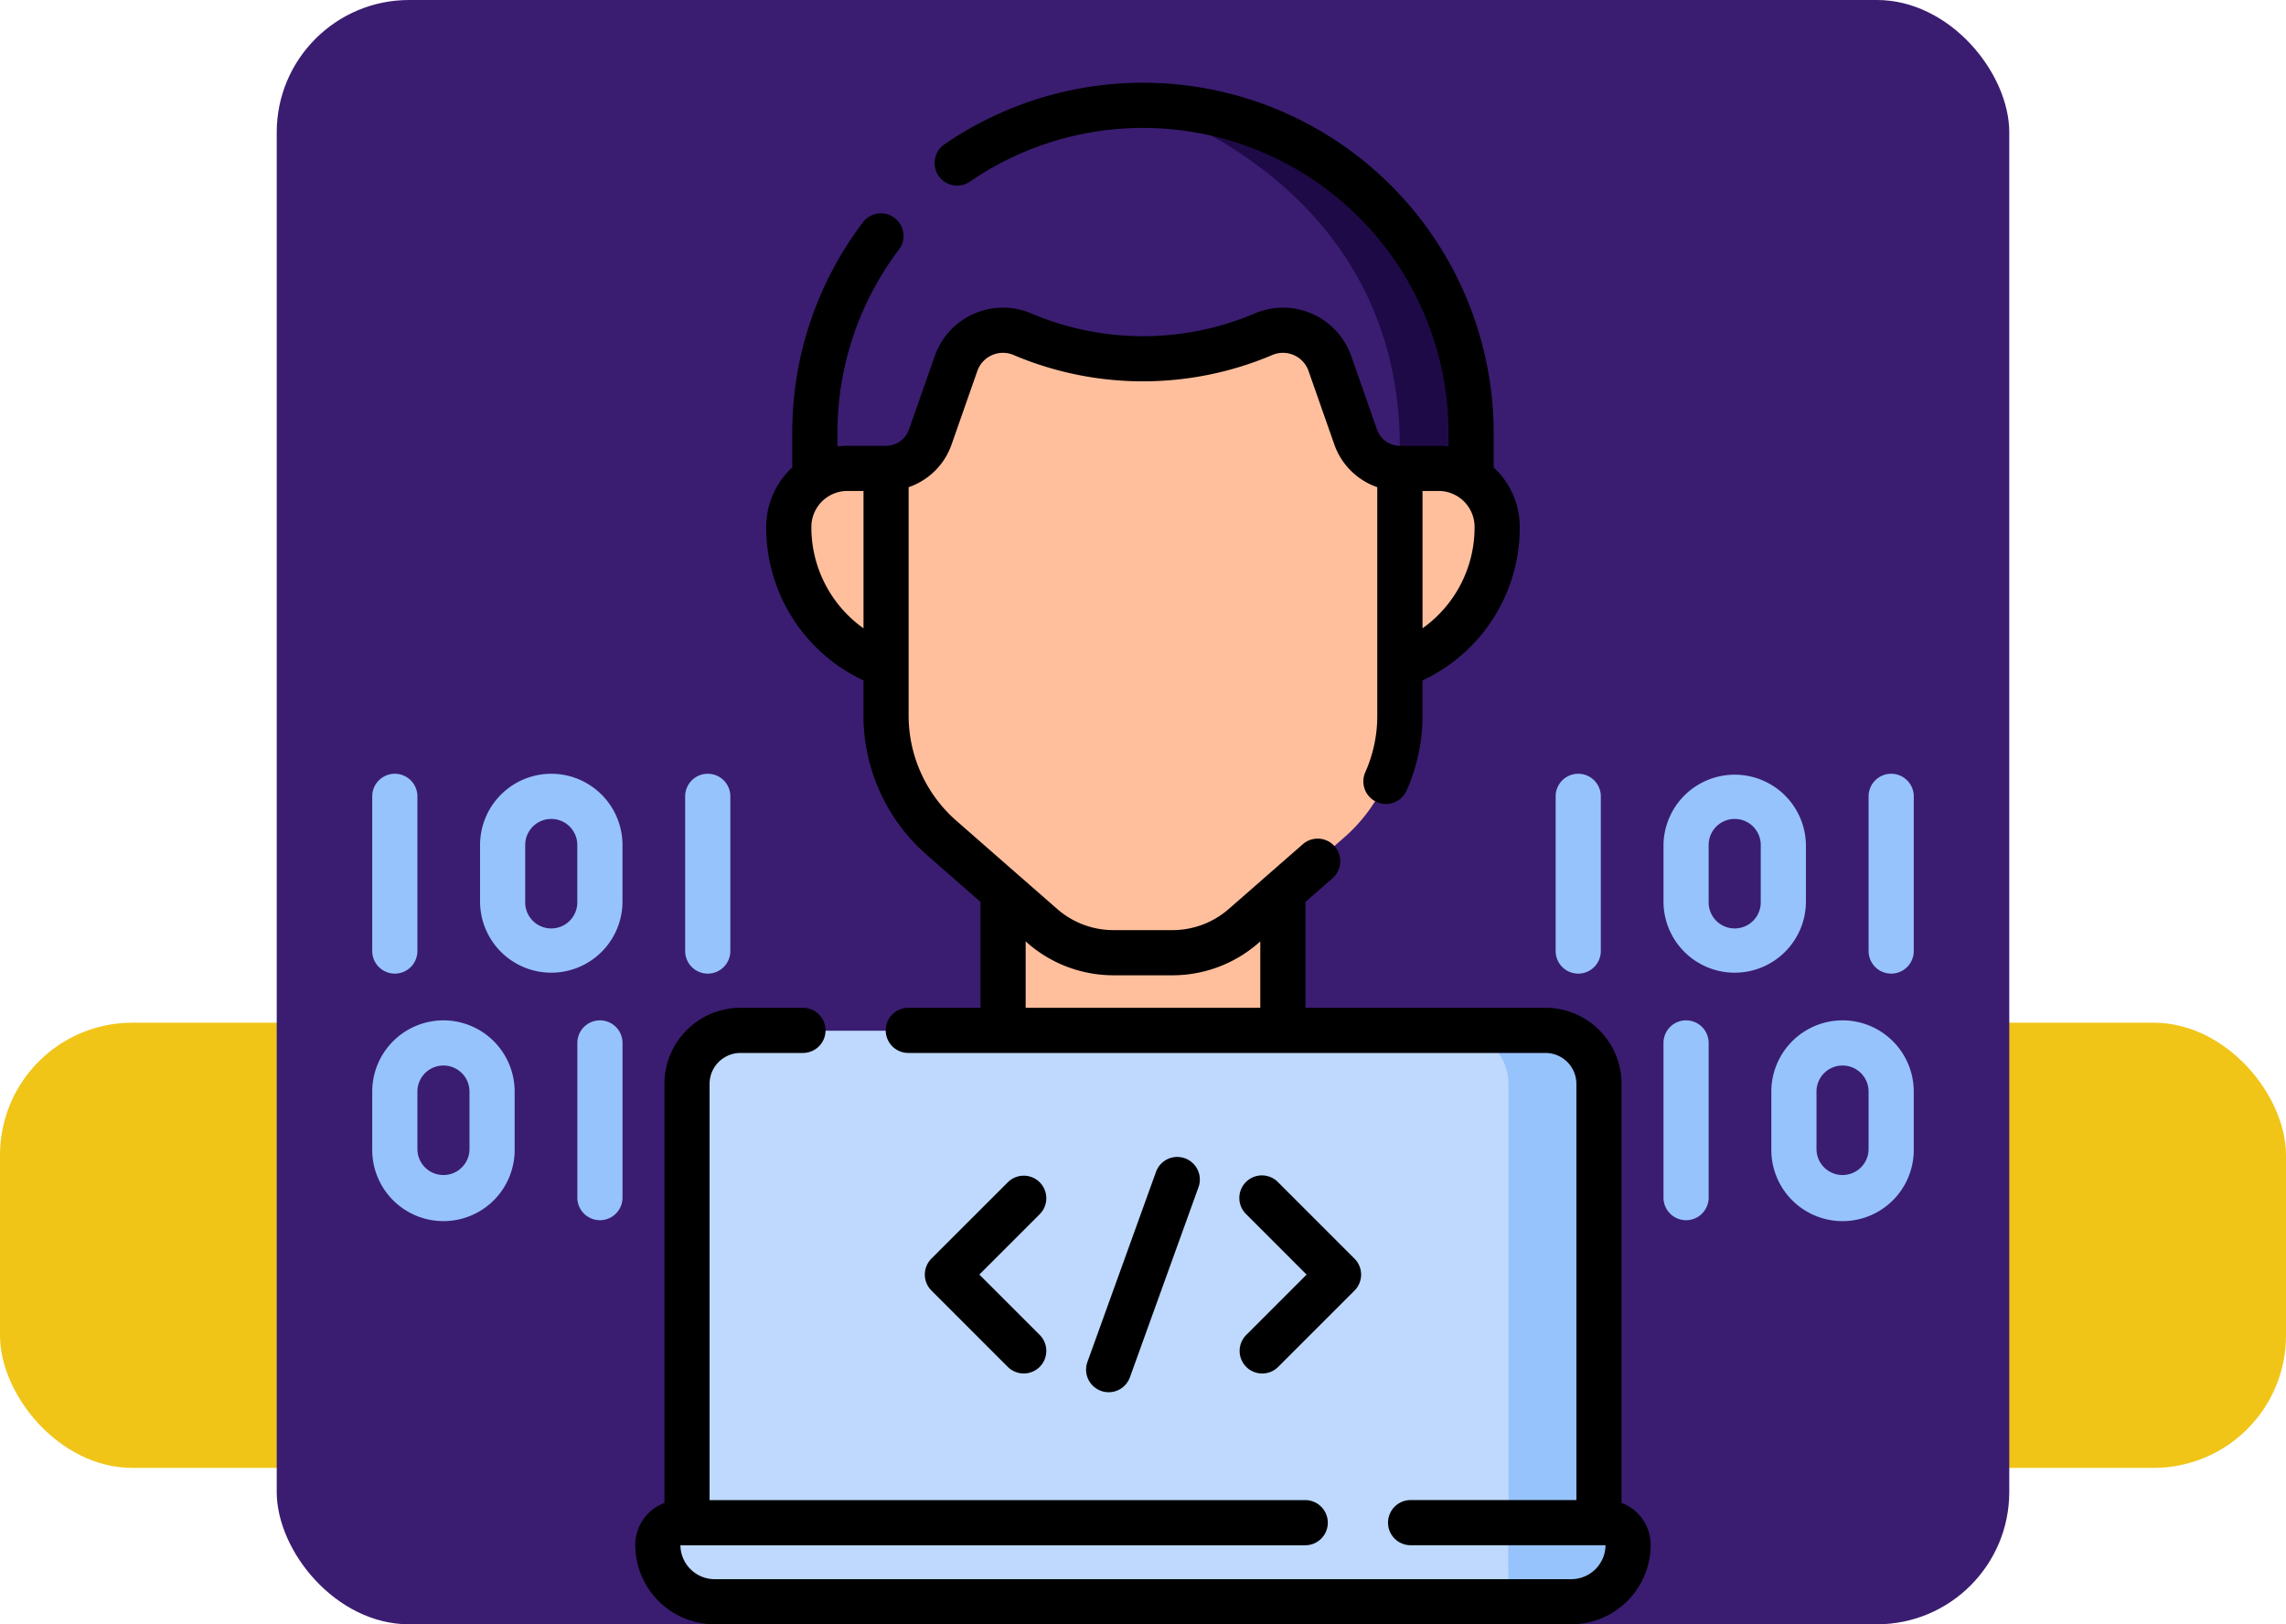 <svg xmlns="http://www.w3.org/2000/svg" width="190" height="135" viewBox="0 0 190 135">
  <g id="Grupo_1101080" data-name="Grupo 1101080" transform="translate(-180 -642)">
    <rect id="Rectángulo_400902" data-name="Rectángulo 400902" width="190" height="37" rx="11" transform="translate(180 727)" fill="#f0c518"/>
    <rect id="Rectángulo_400903" data-name="Rectángulo 400903" width="144" height="135" rx="11" transform="translate(203 642)" fill="#3a1d71"/>
    <g id="programador_10_" data-name="programador (10)" transform="translate(210.936 648.875)">
      <g id="Grupo_1099574" data-name="Grupo 1099574" transform="translate(23.765 1.877)">
        <g id="Grupo_1099573" data-name="Grupo 1099573">
          <g id="Grupo_1099571" data-name="Grupo 1099571" transform="translate(10.876)">
            <path id="Trazado_875215" data-name="Trazado 875215" d="M200.271,34.758v8.388h-53.2V34.758A27.259,27.259,0,0,1,174.332,7.5c7.528,0,12.689,3.57,17.624,8.5S200.271,27.233,200.271,34.758Z" transform="translate(-144.911 -7.5)" fill="#3a1d71"/>
            <path id="Trazado_875216" data-name="Trazado 875216" d="M283.258,34.758v7.713l-2.806.57-3.109-5.382V35.882C277.343,13.744,256,7.5,256,7.5a27.256,27.256,0,0,1,27.258,27.258Z" transform="translate(-226.579 -7.5)" fill="#1f0a48"/>
            <path id="Trazado_875217" data-name="Trazado 875217" d="M232.8,274.346V255.782H209.559v18.565Z" transform="translate(-191.759 -193.651)" fill="#ffbf9d"/>
            <path id="Trazado_875218" data-name="Trazado 875218" d="M192.41,128.017H143.292a4.862,4.862,0,0,0-4.862,4.862A12.223,12.223,0,0,0,150.653,145.1h34.4a12.223,12.223,0,0,0,12.223-12.223A4.862,4.862,0,0,0,192.41,128.017Z" transform="translate(-138.43 -97.858)" fill="#ffbf9d"/>
            <path id="Trazado_875219" data-name="Trazado 875219" d="M208.793,124.321l-8.374,7.327a8.991,8.991,0,0,1-5.92,2.224h-4.885a8.99,8.99,0,0,1-5.92-2.224l-8.374-7.327a13.484,13.484,0,0,1-4.605-10.148V93.641a3.893,3.893,0,0,0,3.674-2.6l2.142-6.1a4.131,4.131,0,0,1,5.519-2.432l.009,0a25.493,25.493,0,0,0,20.008,0,4.131,4.131,0,0,1,5.52,2.432l2.141,6.1a3.893,3.893,0,0,0,3.674,2.6v20.532A13.482,13.482,0,0,1,208.793,124.321Z" transform="translate(-162.634 -63.482)" fill="#ffbf9d"/>
          </g>
          <g id="Grupo_1099572" data-name="Grupo 1099572" transform="translate(0 76.913)">
            <path id="Trazado_875220" data-name="Trazado 875220" d="M179.312,359.8l.33-39.786a4.443,4.443,0,0,0-4.443-4.443l-5.855-.716H109.081a4.443,4.443,0,0,0-4.443,4.443v40.5h74.674Z" transform="translate(-102.218 -314.853)" fill="#bed9fd"/>
            <path id="Trazado_875221" data-name="Trazado 875221" d="M172.925,478.789l-7.286-.53H96.812a1.845,1.845,0,0,0-1.845,1.845h0a4.722,4.722,0,0,0,4.722,4.722h64.828l5.782-.778c2.608,0,4.47-.807,4.47-3.414A1.844,1.844,0,0,0,172.925,478.789Z" transform="translate(-94.967 -437.368)" fill="#bed9fd"/>
            <path id="Trazado_875222" data-name="Trazado 875222" d="M367.127,314.854h-7.5a4.443,4.443,0,0,1,4.443,4.443v40.5h7.5V319.3A4.443,4.443,0,0,0,367.127,314.854Z" transform="translate(-293.394 -314.854)" fill="#97c3fc"/>
            <path id="Trazado_875223" data-name="Trazado 875223" d="M380.446,478.259h-8.079v4.895a1.672,1.672,0,0,1-1.672,1.672h6.874a4.722,4.722,0,0,0,4.722-4.722h0A1.845,1.845,0,0,0,380.446,478.259Z" transform="translate(-301.696 -437.368)" fill="#97c3fc"/>
          </g>
        </g>
      </g>
      <g id="Grupo_1099575" data-name="Grupo 1099575" transform="translate(0.002 0)">
        <path id="Trazado_875230" data-name="Trazado 875230" d="M193.1,363.558a1.877,1.877,0,0,0-2.654,0L184.1,369.9a1.877,1.877,0,0,0,0,2.654l6.343,6.343a1.877,1.877,0,0,0,2.655-2.654l-5.016-5.016,5.016-5.016A1.877,1.877,0,0,0,193.1,363.558Z" transform="translate(-137.622 -272.168)"/>
        <path id="Trazado_875231" data-name="Trazado 875231" d="M288.649,378.9a1.878,1.878,0,0,0,2.655,0l6.343-6.343a1.877,1.877,0,0,0,0-2.654l-6.343-6.343a1.877,1.877,0,1,0-2.654,2.654l5.016,5.016-5.016,5.016A1.877,1.877,0,0,0,288.649,378.9Z" transform="translate(-216.006 -272.168)"/>
        <path id="Trazado_875232" data-name="Trazado 875232" d="M238.978,376.339a1.878,1.878,0,0,0,1.765-1.24l5.7-15.8a1.877,1.877,0,0,0-3.531-1.275l-5.7,15.8a1.878,1.878,0,0,0,1.765,2.515Z" transform="translate(-177.769 -267.502)"/>
        <path id="Trazado_875233" data-name="Trazado 875233" d="M169.345,118.037V83.209a6.329,6.329,0,0,0-6.321-6.324h-19.95v-8.8l2.22-1.943a1.877,1.877,0,1,0-2.472-2.824L136.7,68.671a7.118,7.118,0,0,1-4.688,1.76h-4.89a7.117,7.117,0,0,1-4.687-1.76l-8.378-7.332A11.619,11.619,0,0,1,110.09,52.6V33.618a5.786,5.786,0,0,0,1.462-.751,5.723,5.723,0,0,0,2.108-2.8L115.8,23.96a2.258,2.258,0,0,1,3.082-1.3,27.515,27.515,0,0,0,21.43-.027,2.253,2.253,0,0,1,3.018,1.329l2.142,6.106a5.784,5.784,0,0,0,3.57,3.548V52.6a11.513,11.513,0,0,1-.992,4.7,1.877,1.877,0,1,0,3.432,1.521A15.246,15.246,0,0,0,152.8,52.6v-2.92a14.018,14.018,0,0,0,8.083-12.758,6.724,6.724,0,0,0-2.164-4.944V29.151A29.151,29.151,0,0,0,113.059,5.126a1.877,1.877,0,0,0,2.13,3.092,25.4,25.4,0,0,1,39.777,20.934v1.077a6.789,6.789,0,0,0-.824-.052h-3.223a2.022,2.022,0,0,1-1.9-1.351l-2.143-6.108a6.006,6.006,0,0,0-8.03-3.537,23.739,23.739,0,0,1-18.546,0,6.01,6.01,0,0,0-8.038,3.537l-2.146,6.109a2.014,2.014,0,0,1-1.9,1.349H105a6.789,6.789,0,0,0-.824.052V29.151a25.166,25.166,0,0,1,5.114-15.285,1.877,1.877,0,0,0-3-2.262,28.892,28.892,0,0,0-5.872,17.547v2.823a6.724,6.724,0,0,0-2.164,4.944,14.017,14.017,0,0,0,8.083,12.758V52.6a15.373,15.373,0,0,0,5.25,11.567l4.477,3.918v8.8h-6a1.877,1.877,0,1,0,0,3.754h52.959a2.572,2.572,0,0,1,2.568,2.57V117.8H151.813a1.877,1.877,0,1,0,0,3.754l16.2,0a2.851,2.851,0,0,1-2.848,2.822H93.971a2.848,2.848,0,0,1-2.848-2.818h51.93a1.877,1.877,0,0,0,0-3.754H93.546V83.209a2.572,2.572,0,0,1,2.568-2.57h5.193a1.877,1.877,0,1,0,0-3.754H96.114a6.329,6.329,0,0,0-6.321,6.324v34.831a3.726,3.726,0,0,0-2.422,3.484,6.6,6.6,0,0,0,6.6,6.6h71.194a6.609,6.609,0,0,0,6.6-6.6,3.713,3.713,0,0,0-2.422-3.486ZM157.13,36.918a10.286,10.286,0,0,1-4.329,8.428V33.93h1.34a2.992,2.992,0,0,1,2.989,2.989Zm-55.123,0A2.992,2.992,0,0,1,105,33.93h1.34V45.346A10.288,10.288,0,0,1,102.007,36.918Zm17.81,34.449.147.129a10.87,10.87,0,0,0,7.159,2.689h4.889a10.87,10.87,0,0,0,7.159-2.689l.147-.129v5.518h-19.5V71.367Z" transform="translate(-65.508 0)"/>
        <path id="Trazado_875234" data-name="Trazado 875234" d="M440.716,240.206v-4.772a5.919,5.919,0,0,0-11.837,0v4.772a5.919,5.919,0,0,0,11.837,0Zm-3.754,0a2.165,2.165,0,0,1-4.33,0v-4.772a2.165,2.165,0,0,1,4.33,0Z" transform="translate(-321.556 -172.08)" fill="#97c3fc"/>
        <path id="Trazado_875235" data-name="Trazado 875235" d="M394.937,246.125a1.877,1.877,0,0,0,1.877-1.877V231.392a1.877,1.877,0,1,0-3.754,0v12.856A1.877,1.877,0,0,0,394.937,246.125Z" transform="translate(-294.701 -172.08)" fill="#97c3fc"/>
        <path id="Trazado_875236" data-name="Trazado 875236" d="M470.616,311.416a5.925,5.925,0,0,0-5.918,5.919v4.772a5.919,5.919,0,1,0,11.837,0v-4.772A5.925,5.925,0,0,0,470.616,311.416Zm2.165,10.691a2.165,2.165,0,1,1-4.33,0v-4.772a2.165,2.165,0,0,1,4.33,0Z" transform="translate(-348.412 -233.486)" fill="#97c3fc"/>
        <path id="Trazado_875237" data-name="Trazado 875237" d="M430.755,311.416a1.877,1.877,0,0,0-1.877,1.877v12.856a1.877,1.877,0,1,0,3.754,0V313.293A1.877,1.877,0,0,0,430.755,311.416Z" transform="translate(-321.556 -233.486)" fill="#97c3fc"/>
        <path id="Trazado_875238" data-name="Trazado 875238" d="M498.877,229.515A1.877,1.877,0,0,0,497,231.392v12.856a1.877,1.877,0,0,0,3.754,0V231.392A1.877,1.877,0,0,0,498.877,229.515Z" transform="translate(-372.63 -172.08)" fill="#97c3fc"/>
        <path id="Trazado_875239" data-name="Trazado 875239" d="M41.738,229.515a5.925,5.925,0,0,0-5.919,5.919v4.772a5.919,5.919,0,0,0,11.837,0v-4.772A5.925,5.925,0,0,0,41.738,229.515ZM43.9,240.206a2.165,2.165,0,0,1-4.33,0v-4.772a2.165,2.165,0,0,1,4.33,0Z" transform="translate(-26.856 -172.08)" fill="#97c3fc"/>
        <path id="Trazado_875240" data-name="Trazado 875240" d="M105.817,246.125a1.877,1.877,0,0,0,1.877-1.877V231.392a1.877,1.877,0,0,0-3.754,0v12.856A1.877,1.877,0,0,0,105.817,246.125Z" transform="translate(-77.93 -172.08)" fill="#97c3fc"/>
        <path id="Trazado_875241" data-name="Trazado 875241" d="M5.919,311.416A5.925,5.925,0,0,0,0,317.334v4.772a5.919,5.919,0,1,0,11.837,0v-4.772A5.925,5.925,0,0,0,5.919,311.416Zm2.165,10.691a2.165,2.165,0,1,1-4.33,0v-4.772a2.165,2.165,0,0,1,4.33,0v4.772Z" transform="translate(0 -233.486)" fill="#97c3fc"/>
        <path id="Trazado_875242" data-name="Trazado 875242" d="M70,311.416a1.877,1.877,0,0,0-1.877,1.877v12.856a1.877,1.877,0,1,0,3.754,0V313.293A1.877,1.877,0,0,0,70,311.416Z" transform="translate(-51.075 -233.486)" fill="#97c3fc"/>
        <path id="Trazado_875243" data-name="Trazado 875243" d="M1.877,246.125a1.877,1.877,0,0,0,1.877-1.877V231.392a1.877,1.877,0,0,0-3.754,0v12.856A1.877,1.877,0,0,0,1.877,246.125Z" transform="translate(0 -172.08)" fill="#97c3fc"/>
      </g>
    </g>
  </g>
</svg>
